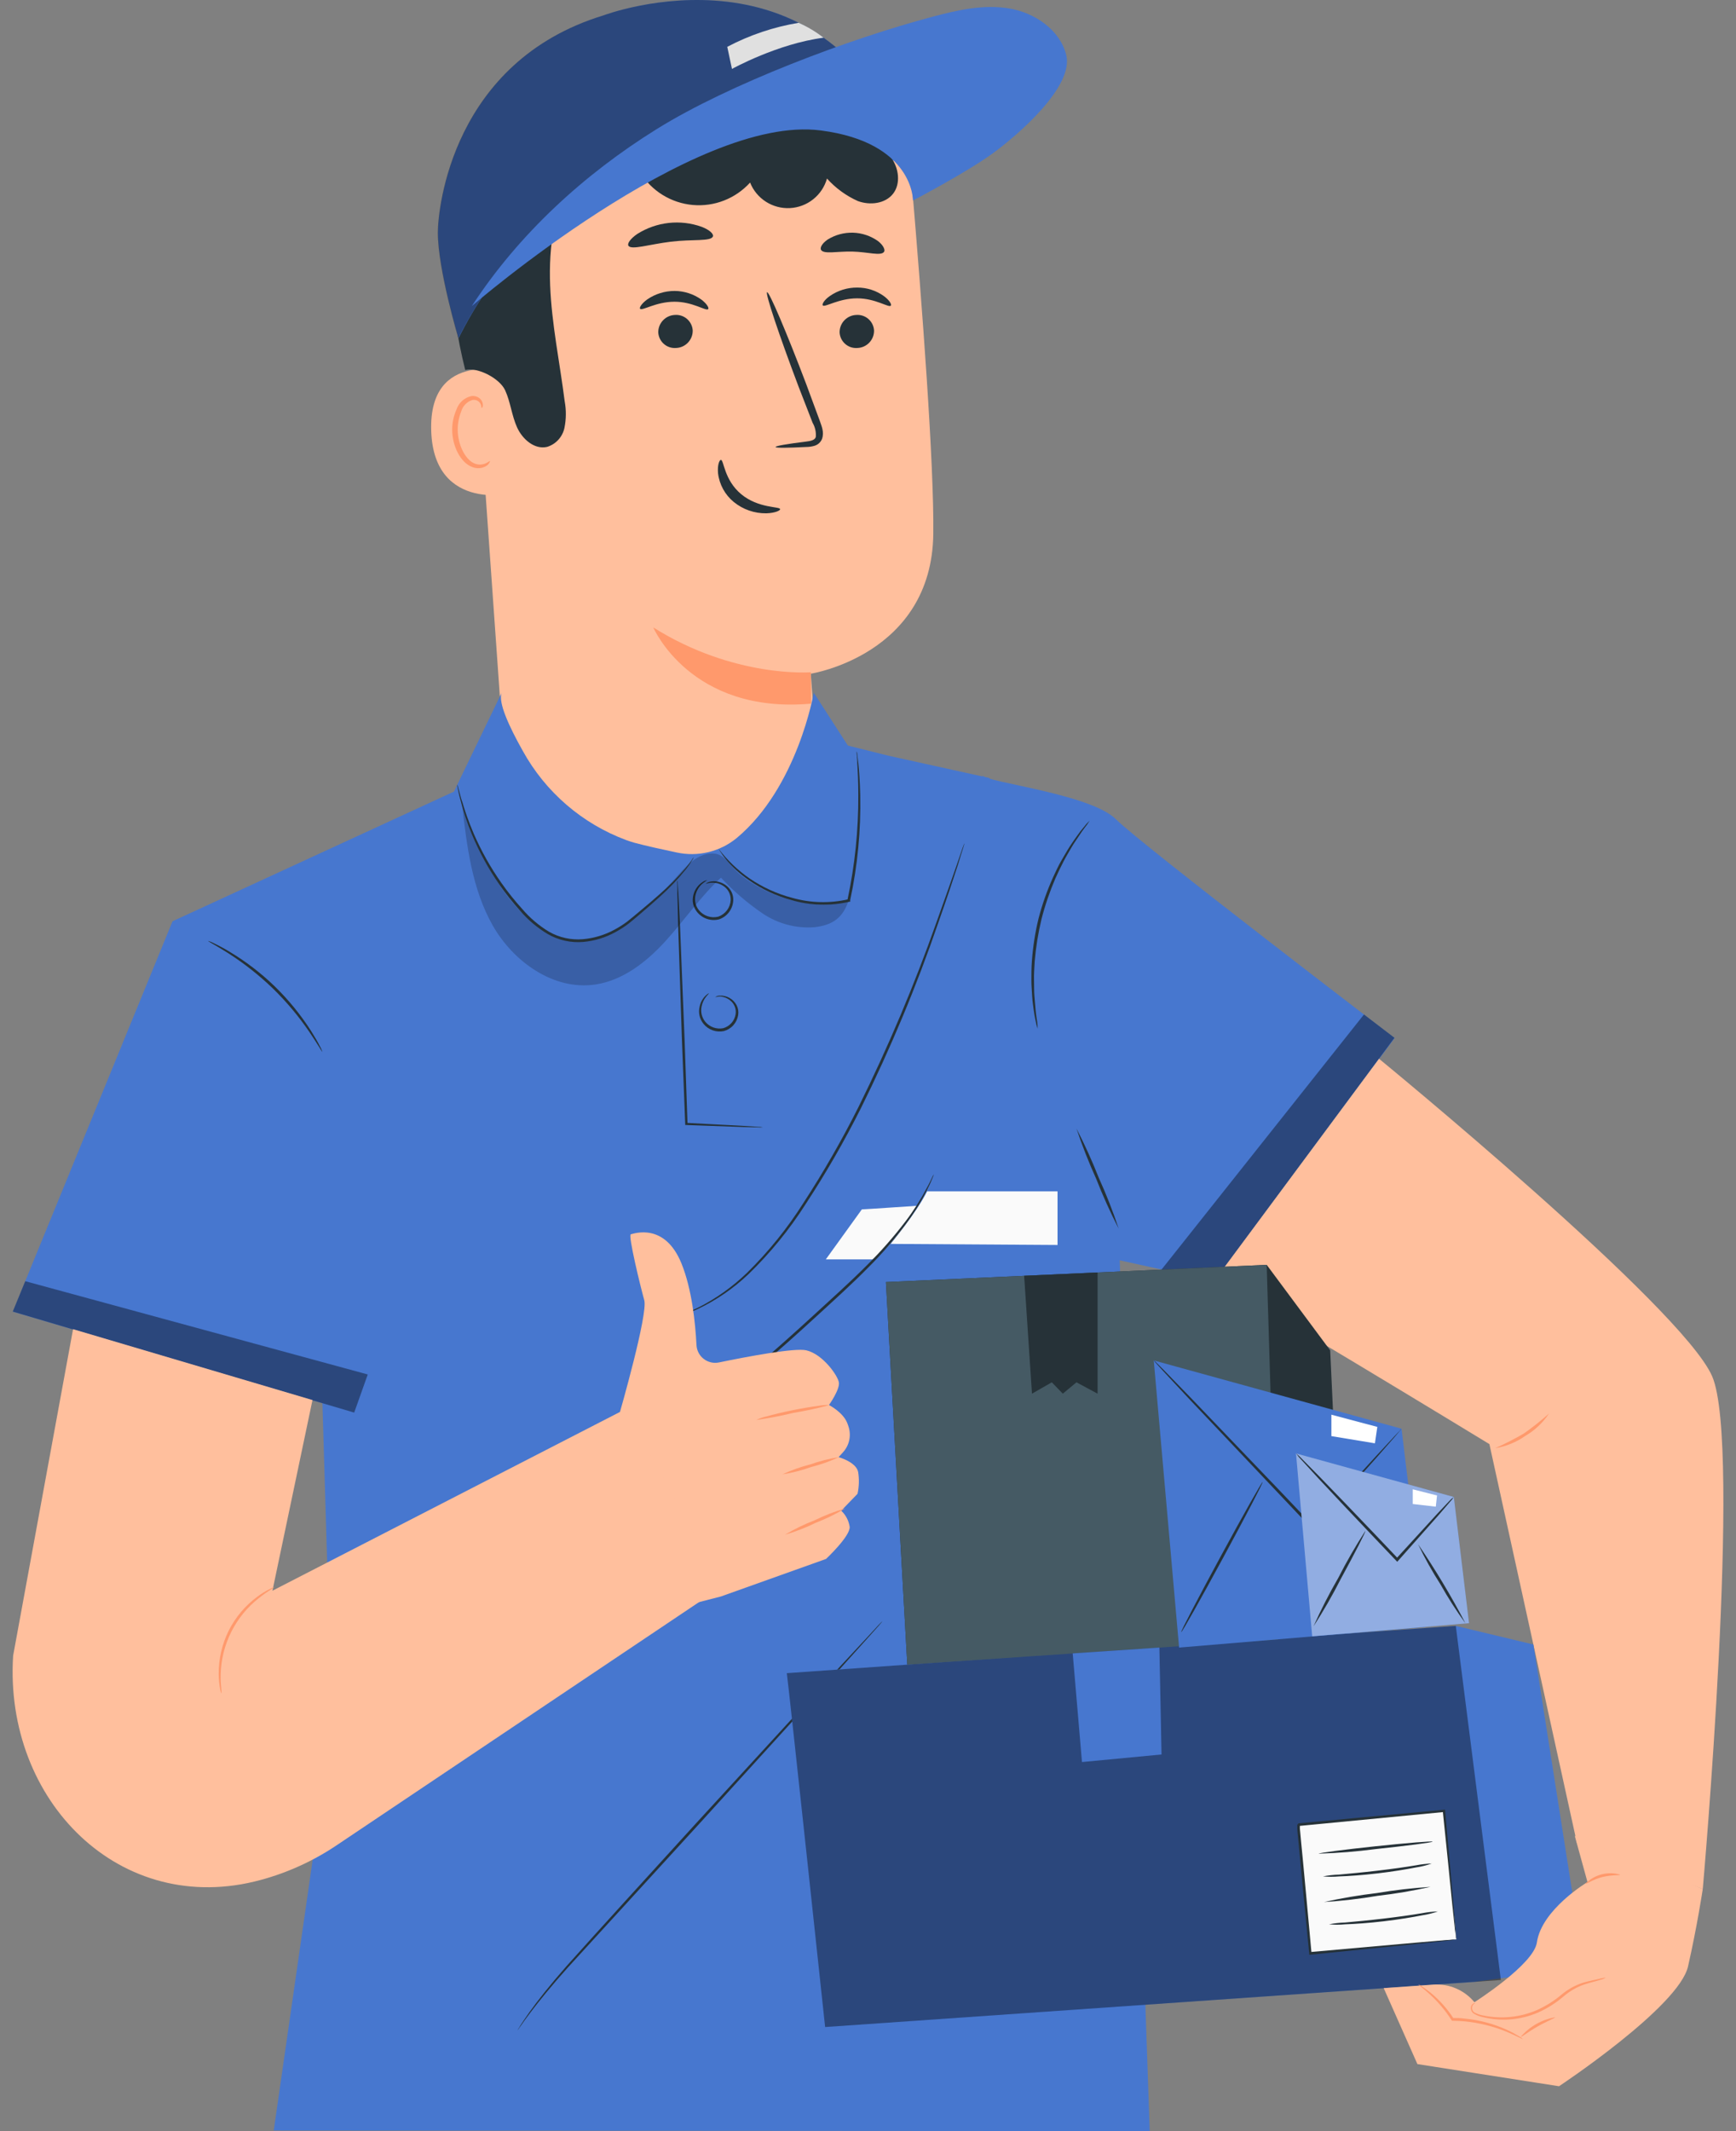 <svg width="132" height="162" viewBox="0 0 132 162" fill="none" xmlns="http://www.w3.org/2000/svg">
<rect x="0" y="0" width="132" height="162" fill="#808080" stroke="none"/>
<path d="M35.784 21.432L38.465 59.417C38.678 62.406 40.016 65.204 42.209 67.246C44.402 69.288 47.288 70.422 50.285 70.421C51.907 70.421 53.512 70.088 55 69.443C56.488 68.797 57.828 67.853 58.936 66.668C60.044 65.484 60.897 64.084 61.442 62.556C61.987 61.028 62.212 59.405 62.104 57.786C61.868 54.171 61.652 51.212 61.652 51.212C61.652 51.212 70.85 49.782 70.965 40.587C71.03 35.289 70.113 23.225 69.334 13.994C69.077 10.983 67.699 8.179 65.474 6.136C63.248 4.093 60.336 2.96 57.315 2.961H51.744C49.471 3.093 47.249 3.681 45.208 4.687C43.166 5.694 41.348 7.1 39.859 8.823C38.371 10.545 37.244 12.548 36.544 14.714C35.843 16.88 35.585 19.164 35.784 21.432Z" fill="#FFBF9D"/>
<path d="M61.659 51.102C61.659 51.102 55.847 51.575 49.673 47.695C49.673 47.695 52.505 54.314 61.68 53.487L61.659 51.102Z" fill="#FF996C"/>
<path d="M66.46 25.128C66.464 25.47 66.333 25.8 66.096 26.048C65.86 26.295 65.535 26.44 65.193 26.452C65.026 26.465 64.858 26.445 64.699 26.393C64.54 26.34 64.394 26.256 64.267 26.146C64.141 26.036 64.039 25.902 63.965 25.751C63.892 25.601 63.849 25.437 63.84 25.27C63.837 24.928 63.966 24.598 64.202 24.35C64.438 24.102 64.761 23.955 65.103 23.942C65.271 23.928 65.439 23.948 65.599 24.001C65.758 24.054 65.905 24.138 66.032 24.249C66.158 24.359 66.261 24.494 66.335 24.645C66.409 24.796 66.451 24.96 66.46 25.128Z" fill="#263238"/>
<path d="M67.733 23.237C67.57 23.408 66.575 22.675 65.165 22.679C63.755 22.683 62.719 23.388 62.561 23.217C62.487 23.139 62.654 22.809 63.103 22.499C63.714 22.076 64.442 21.853 65.185 21.86C65.918 21.857 66.632 22.088 67.223 22.52C67.667 22.854 67.814 23.164 67.733 23.237Z" fill="#263238"/>
<path d="M52.672 25.127C52.676 25.47 52.545 25.8 52.308 26.047C52.072 26.295 51.747 26.44 51.405 26.452C51.238 26.465 51.07 26.445 50.911 26.392C50.752 26.34 50.605 26.256 50.479 26.146C50.353 26.036 50.251 25.901 50.177 25.751C50.104 25.601 50.061 25.437 50.052 25.27C50.048 24.927 50.179 24.596 50.416 24.348C50.652 24.1 50.977 23.954 51.319 23.941C51.486 23.928 51.654 23.949 51.813 24.002C51.972 24.055 52.119 24.139 52.245 24.25C52.371 24.36 52.474 24.495 52.547 24.645C52.621 24.796 52.663 24.96 52.672 25.127Z" fill="#263238"/>
<path d="M53.847 23.499C53.684 23.67 52.686 22.932 51.276 22.936C49.865 22.941 48.83 23.65 48.671 23.474C48.598 23.397 48.761 23.091 49.213 22.761C49.826 22.34 50.553 22.116 51.296 22.117C52.027 22.12 52.74 22.351 53.334 22.777C53.778 23.116 53.925 23.425 53.847 23.499Z" fill="#263238"/>
<path d="M58.974 33.978C58.974 33.897 59.846 33.746 61.269 33.571C61.627 33.53 61.97 33.461 62.031 33.212C62.062 32.84 61.978 32.467 61.79 32.144C61.453 31.272 61.098 30.356 60.723 29.397C59.243 25.484 58.167 22.269 58.326 22.212C58.485 22.155 59.814 25.277 61.297 29.185C61.653 30.152 61.994 31.075 62.32 31.953C62.455 32.36 62.691 32.825 62.504 33.367C62.452 33.494 62.372 33.608 62.27 33.699C62.167 33.79 62.045 33.856 61.913 33.892C61.714 33.949 61.508 33.978 61.301 33.978C59.867 34.051 58.978 34.06 58.974 33.978Z" fill="#263238"/>
<path d="M54.817 34.961C55.046 34.961 55.05 36.481 56.362 37.569C57.674 38.658 59.305 38.491 59.317 38.703C59.341 38.8 58.954 39 58.265 39.02C57.367 39.033 56.492 38.728 55.795 38.16C55.127 37.614 54.697 36.829 54.597 35.972C54.54 35.32 54.711 34.953 54.817 34.961Z" fill="#263238"/>
<path d="M54.21 17.966C54.071 18.374 52.661 18.17 51.002 18.374C49.343 18.578 48.003 19.026 47.782 18.68C47.685 18.517 47.917 18.154 48.459 17.783C49.18 17.328 49.995 17.042 50.842 16.948C51.689 16.854 52.547 16.954 53.35 17.241C53.982 17.485 54.271 17.795 54.21 17.966Z" fill="#263238"/>
<path d="M67.215 19.152C66.966 19.474 65.993 19.152 64.823 19.124C63.653 19.095 62.663 19.34 62.434 19.005C62.333 18.842 62.487 18.52 62.923 18.215C63.505 17.85 64.182 17.668 64.868 17.689C65.554 17.711 66.218 17.936 66.775 18.337C67.187 18.663 67.325 19.018 67.215 19.152Z" fill="#263238"/>
<path d="M38.902 28.337C38.743 28.267 32.584 26.47 32.788 32.755C32.992 39.039 39.256 37.544 39.264 37.36C39.273 37.177 38.902 28.337 38.902 28.337Z" fill="#FFBF9D"/>
<path d="M37.247 35.04C37.218 35.04 37.141 35.122 36.957 35.211C36.701 35.33 36.41 35.346 36.142 35.256C35.47 35.032 34.879 33.997 34.809 32.864C34.778 32.326 34.866 31.787 35.066 31.287C35.121 31.086 35.224 30.902 35.366 30.751C35.508 30.6 35.685 30.486 35.881 30.418C36.006 30.381 36.14 30.389 36.26 30.441C36.38 30.492 36.478 30.584 36.538 30.7C36.627 30.871 36.59 30.997 36.623 31.009C36.656 31.022 36.758 30.899 36.696 30.639C36.656 30.485 36.564 30.349 36.436 30.255C36.348 30.192 36.249 30.147 36.144 30.123C36.039 30.098 35.931 30.095 35.824 30.113C35.568 30.173 35.331 30.297 35.137 30.474C34.942 30.651 34.796 30.874 34.712 31.123C34.464 31.677 34.353 32.283 34.39 32.888C34.471 34.156 35.156 35.334 36.073 35.554C36.244 35.598 36.422 35.602 36.595 35.568C36.768 35.533 36.931 35.46 37.071 35.354C37.239 35.195 37.271 35.053 37.247 35.04Z" fill="#FF996C"/>
<path d="M35.388 28.124C36.346 27.892 38.005 28.776 38.412 29.673C38.82 30.57 38.909 31.588 39.317 32.489C39.724 33.39 40.645 34.197 41.607 33.969C41.932 33.867 42.225 33.681 42.454 33.43C42.684 33.178 42.843 32.871 42.916 32.538C43.054 31.867 43.061 31.174 42.936 30.5C42.565 27.566 41.95 24.656 41.831 21.697C41.713 18.738 42.133 15.669 43.686 13.138C45.239 10.607 48.088 8.765 51.022 9.005C52.974 9.16 54.768 10.179 56.708 10.452C57.864 10.605 59.039 10.493 60.145 10.123C61.251 9.754 62.258 9.137 63.09 8.321C63.302 8.113 64.28 7.465 64.28 7.465C64.28 7.314 64.138 6.002 63.62 5.521C59.768 1.963 52.832 0.968 47.745 2.26C42.659 3.552 37.89 7.151 35.702 11.895C33.513 16.639 34.165 23.307 35.372 28.116" fill="#263238"/>
<path d="M69.42 12.599C69.42 12.599 45.3 4.856 34.867 25.707C34.867 25.707 33.306 20.486 33.306 17.686C33.306 15.815 34.422 4.68 45.883 1.175C45.883 1.175 63.143 -5.411 69.42 12.599Z" fill="#4777CF"/>
<path d="M48.683 13.12C49.111 13.811 49.694 14.393 50.386 14.82C51.078 15.247 51.859 15.507 52.669 15.581C53.479 15.654 54.295 15.539 55.052 15.243C55.809 14.948 56.488 14.48 57.034 13.878C57.273 14.477 57.695 14.987 58.239 15.335C58.783 15.683 59.422 15.852 60.067 15.818C60.712 15.785 61.331 15.55 61.835 15.147C62.34 14.744 62.706 14.194 62.882 13.572C63.536 14.301 64.336 14.884 65.23 15.284C66.147 15.622 67.308 15.492 67.907 14.726C68.507 13.959 68.344 12.749 67.74 11.958C67.082 11.211 66.239 10.649 65.295 10.328C62.436 9.07 59.294 8.595 56.19 8.95C53.113 9.358 50.134 10.858 48.21 13.295" fill="#263238"/>
<g opacity="0.4">
<path d="M69.42 12.599C67.413 10.485 64.662 9.235 61.749 9.115C54.633 8.801 41.318 12.803 34.85 25.707C34.85 25.707 33.289 20.486 33.289 17.686C33.289 15.815 34.406 4.68 45.867 1.175C45.883 1.175 63.143 -5.411 69.42 12.599Z" fill="black"/>
</g>
<path d="M35.873 23.268C39.447 17.794 44.379 13.27 49.926 9.818C55.473 6.366 64.639 2.93 70.956 1.259C72.855 0.754 74.832 0.314 76.768 0.648C78.704 0.982 80.595 2.278 81.072 4.173C81.675 6.558 77.445 10.234 75.46 11.677C73.475 13.119 69.42 15.243 69.42 15.243C69.42 15.243 69.477 10.825 62.401 9.916C52.783 8.657 35.873 23.268 35.873 23.268Z" fill="#4777CF"/>
<path d="M55.657 5.239C55.657 5.239 59.129 3.316 62.622 2.867C62.038 2.414 61.402 2.034 60.727 1.734C58.831 2.048 56.998 2.664 55.298 3.56L55.657 5.239Z" fill="#E0E0E0"/>
<path d="M75.232 59.141L67.582 57.453L64.468 56.675L61.876 52.656C61.876 52.656 60.653 59.842 56.011 63.709C55.383 64.224 54.646 64.589 53.856 64.778C53.066 64.967 52.244 64.975 51.451 64.802C50.403 64.582 49.172 64.313 48.259 64.068C48.064 64.015 47.852 63.946 47.624 63.864C44.267 62.618 41.471 60.207 39.745 57.07C38.718 55.244 37.85 53.37 38.148 52.656L34.516 60.176L13.119 70.031L0.97 99.71L24.515 106.671L25.248 131.125L20.814 161.953L87.422 161.997L85.058 93.409" fill="#4777CF"/>
<path d="M58.012 85.698C57.876 85.709 57.74 85.709 57.604 85.698L56.418 85.67L52.184 85.519H52.102V85.45C52.033 83.612 51.947 81.435 51.853 79.108C51.743 75.754 51.645 72.722 51.568 70.492C51.544 69.408 51.523 68.524 51.507 67.88C51.507 67.59 51.507 67.354 51.507 67.171C51.496 67.088 51.496 67.004 51.507 66.922C51.526 67.002 51.535 67.084 51.535 67.166C51.535 67.354 51.564 67.574 51.58 67.876C51.613 68.519 51.658 69.404 51.711 70.484C51.8 72.713 51.923 75.746 52.057 79.096C52.139 81.427 52.212 83.603 52.277 85.442L52.188 85.356L56.422 85.58L57.604 85.658C57.741 85.656 57.878 85.67 58.012 85.698Z" fill="#263238"/>
<path d="M54.389 75.791C54.482 75.725 54.592 75.689 54.706 75.685C54.971 75.668 55.235 75.727 55.467 75.857C55.698 75.986 55.887 76.18 56.011 76.414C56.127 76.643 56.168 76.903 56.129 77.156C56.085 77.444 55.959 77.712 55.766 77.929C55.573 78.146 55.321 78.302 55.041 78.379C54.757 78.438 54.462 78.418 54.189 78.321C53.916 78.224 53.675 78.054 53.492 77.829C53.344 77.647 53.24 77.434 53.189 77.205C53.138 76.977 53.142 76.739 53.199 76.512C53.262 76.203 53.415 75.919 53.639 75.697C53.794 75.546 53.908 75.497 53.912 75.51C53.916 75.522 53.83 75.595 53.7 75.754C53.519 75.977 53.397 76.242 53.345 76.524C53.304 76.728 53.309 76.938 53.359 77.139C53.41 77.34 53.506 77.527 53.639 77.686C53.802 77.878 54.013 78.023 54.251 78.106C54.489 78.19 54.745 78.208 54.992 78.159C55.232 78.091 55.449 77.956 55.615 77.77C55.782 77.584 55.892 77.354 55.933 77.107C55.967 76.905 55.944 76.698 55.867 76.508C55.79 76.318 55.662 76.153 55.497 76.031C55.273 75.853 54.997 75.754 54.711 75.75C54.499 75.766 54.389 75.807 54.389 75.791Z" fill="#263238"/>
<path d="M53.667 67.179C53.762 67.096 53.878 67.043 54.002 67.024C54.34 66.953 54.693 67.005 54.996 67.171C55.211 67.281 55.395 67.443 55.53 67.644C55.687 67.878 55.765 68.156 55.754 68.438C55.741 68.76 55.632 69.07 55.44 69.328C55.248 69.586 54.983 69.78 54.678 69.885C54.367 69.965 54.04 69.951 53.737 69.845C53.434 69.739 53.169 69.546 52.975 69.29C52.803 69.069 52.699 68.803 52.677 68.524C52.664 68.284 52.703 68.043 52.791 67.819C52.918 67.5 53.142 67.229 53.431 67.044C53.532 66.969 53.652 66.924 53.778 66.914C53.778 66.914 53.659 66.975 53.48 67.114C53.228 67.308 53.038 67.571 52.934 67.872C52.852 68.087 52.827 68.32 52.861 68.547C52.896 68.775 52.988 68.99 53.13 69.172C53.302 69.392 53.534 69.557 53.798 69.647C54.062 69.738 54.346 69.749 54.617 69.681C54.88 69.588 55.109 69.42 55.276 69.198C55.444 68.975 55.542 68.708 55.559 68.43C55.569 68.202 55.516 67.975 55.404 67.775C55.293 67.576 55.127 67.412 54.927 67.301C54.653 67.14 54.334 67.071 54.018 67.106C53.794 67.134 53.676 67.195 53.667 67.179Z" fill="#263238"/>
<path d="M51.499 100.069C51.499 100.069 51.532 100.049 51.601 100.024L51.907 99.906C52.18 99.812 52.567 99.641 53.06 99.413C54.437 98.719 55.701 97.82 56.81 96.747C58.439 95.143 59.879 93.357 61.101 91.425C62.63 89.076 64.026 86.643 65.283 84.137C67.543 79.571 69.526 74.873 71.221 70.068C71.885 68.226 72.403 66.73 72.766 65.699L73.173 64.509C73.218 64.387 73.259 64.285 73.287 64.204C73.299 64.168 73.314 64.134 73.332 64.102C73.329 64.139 73.321 64.176 73.308 64.212C73.283 64.293 73.251 64.395 73.214 64.525C73.12 64.815 72.994 65.214 72.835 65.748C72.497 66.787 71.999 68.291 71.347 70.138C69.696 74.955 67.733 79.66 65.47 84.223C64.21 86.735 62.806 89.173 61.264 91.522C60.027 93.465 58.566 95.256 56.911 96.858C55.785 97.928 54.498 98.815 53.097 99.486C52.713 99.662 52.32 99.816 51.919 99.947L51.605 100.045C51.571 100.058 51.535 100.066 51.499 100.069Z" fill="#263238"/>
<path d="M65.532 91.933C65.707 91.933 69.762 91.656 69.762 91.656C69.762 91.656 68.087 94.615 66.343 95.732H62.793L65.532 91.933Z" fill="#FAFAFA"/>
<path d="M50.79 109.028C50.859 108.962 50.936 108.903 51.018 108.853L51.703 108.38C52.294 107.973 53.146 107.361 54.169 106.575C56.207 105.014 58.921 102.683 61.823 100.017C63.274 98.684 64.676 97.429 65.874 96.223C66.949 95.165 67.948 94.032 68.861 92.832C69.475 92.022 70.02 91.163 70.492 90.264C70.671 89.95 70.781 89.694 70.867 89.522C70.905 89.432 70.953 89.346 71.009 89.266C70.983 89.359 70.949 89.451 70.907 89.539C70.834 89.714 70.732 89.979 70.565 90.301C70.117 91.221 69.587 92.098 68.98 92.921C68.078 94.142 67.085 95.292 66.008 96.361C64.806 97.584 63.412 98.843 61.961 100.172C59.059 102.838 56.341 105.161 54.258 106.693C53.219 107.463 52.351 108.05 51.748 108.446C51.442 108.641 51.202 108.784 51.039 108.886C50.961 108.943 50.878 108.99 50.79 109.028Z" fill="#263238"/>
<path d="M39.362 154.323C39.362 154.323 39.362 154.287 39.411 154.226C39.46 154.164 39.513 154.067 39.578 153.957C39.729 153.724 39.957 153.382 40.263 152.95C40.874 152.094 41.82 150.888 43.067 149.469C45.578 146.653 49.095 142.81 52.967 138.555L62.948 127.677L65.984 124.416L66.799 123.532L67.02 123.308L67.101 123.234C67.101 123.234 67.081 123.267 67.036 123.32L66.832 123.56L66.017 124.473L63.029 127.795L53.126 138.685L43.181 149.559C41.922 150.961 40.96 152.147 40.328 152.987C40.014 153.394 39.774 153.741 39.615 153.969L39.432 154.226C39.411 154.26 39.388 154.293 39.362 154.323Z" fill="#263238"/>
<path d="M74.702 58.953C75.053 59.479 82.927 60.355 84.855 62.279C86.782 64.203 106.048 78.907 106.048 78.907L92.317 97.386L83.457 95.434L74.702 58.953Z" fill="#4777CF"/>
<path opacity="0.4" d="M103.712 77.117L88.318 96.509L92.317 97.389L106.031 78.89L103.712 77.117Z" fill="black"/>
<path d="M78.896 78.196C78.827 77.986 78.773 77.771 78.737 77.552C78.692 77.344 78.639 77.088 78.602 76.786C78.566 76.484 78.504 76.142 78.484 75.759C78.464 75.376 78.423 74.944 78.423 74.508C78.423 74.072 78.423 73.579 78.46 73.073C78.539 71.974 78.709 70.883 78.969 69.813C79.246 68.747 79.613 67.707 80.065 66.703C80.281 66.246 80.473 65.806 80.705 65.415C80.938 65.024 81.137 64.661 81.345 64.339C81.553 64.017 81.753 63.74 81.932 63.491C82.08 63.278 82.239 63.073 82.409 62.876C82.542 62.699 82.691 62.534 82.853 62.383C82.742 62.574 82.615 62.755 82.474 62.925C82.348 63.096 82.193 63.304 82.03 63.561C81.867 63.817 81.659 64.091 81.471 64.421C81.284 64.751 81.064 65.101 80.86 65.501C80.656 65.9 80.453 66.316 80.245 66.78C79.816 67.78 79.464 68.812 79.193 69.866C78.939 70.923 78.766 71.998 78.675 73.081C78.647 73.583 78.61 74.059 78.623 74.504C78.635 74.948 78.623 75.364 78.655 75.727C78.688 76.089 78.712 76.448 78.741 76.749C78.769 77.051 78.806 77.308 78.839 77.516C78.879 77.74 78.899 77.968 78.896 78.196Z" fill="#263238"/>
<path d="M85.058 93.39C84.427 92.166 83.86 90.911 83.359 89.628C82.791 88.375 82.287 87.094 81.851 85.789C82.482 87.012 83.05 88.266 83.554 89.547C84.123 90.8 84.625 92.083 85.058 93.39Z" fill="#263238"/>
<path d="M24.514 79.96C24.481 79.96 24.151 79.369 23.528 78.452C22.714 77.258 21.783 76.147 20.748 75.138C19.708 74.137 18.572 73.24 17.357 72.461C16.42 71.866 15.804 71.556 15.821 71.523C15.977 71.567 16.127 71.628 16.269 71.707C16.668 71.896 17.057 72.106 17.435 72.335C18.688 73.082 19.851 73.972 20.899 74.988C21.943 76.007 22.868 77.141 23.654 78.371C23.951 78.843 24.176 79.235 24.314 79.516C24.399 79.655 24.466 79.804 24.514 79.96Z" fill="#263238"/>
<path opacity="0.4" d="M0.97 99.701L1.919 97.391L27.963 104.482L26.932 107.38L0.97 99.701Z" fill="black"/>
<path d="M70.496 90.562H80.412V94.638L67.725 94.557C67.725 94.557 69.685 92.197 70.496 90.562Z" fill="#FAFAFA"/>
<g opacity="0.2">
<path d="M35.127 61.076C35.486 64.255 35.877 67.536 37.45 70.323C39.023 73.111 42.1 75.308 45.267 74.839C47.378 74.525 49.167 73.115 50.606 71.534C52.045 69.953 53.251 68.163 54.82 66.716C55.769 67.738 56.83 68.65 57.983 69.435C59.148 70.224 60.546 70.593 61.949 70.482C63.33 70.315 64.093 69.765 64.529 68.445C63.053 68.901 62.242 68.832 60.771 68.55C59.146 68.239 57.621 67.54 56.324 66.513C55.46 65.832 55.147 64.809 54.05 64.882C53.035 64.939 52.241 65.742 51.572 66.513C50.493 67.748 49.309 68.888 48.035 69.92C46.812 70.886 45.63 71.55 44.073 71.505C41.509 71.448 39.41 69.435 37.996 67.295C36.691 65.322 35.726 63.144 35.143 60.852" fill="black"/>
</g>
<path d="M65.141 57.109C65.164 57.184 65.179 57.26 65.186 57.338C65.186 57.488 65.235 57.709 65.263 57.994C65.324 58.564 65.385 59.392 65.41 60.439C65.465 63.118 65.209 65.795 64.648 68.415V68.48V68.546H64.587C63.138 68.885 61.626 68.844 60.197 68.427C59.029 68.115 57.925 67.599 56.937 66.903C56.267 66.448 55.668 65.899 55.156 65.273C55.018 65.104 54.89 64.927 54.773 64.743C54.727 64.68 54.687 64.614 54.654 64.543C55.319 65.413 56.117 66.172 57.018 66.793C58.002 67.457 59.09 67.951 60.238 68.252C61.636 68.647 63.111 68.682 64.525 68.354L64.448 68.431V68.366C65.003 65.759 65.276 63.1 65.263 60.435C65.263 59.412 65.218 58.585 65.186 58.01C65.186 57.745 65.157 57.529 65.145 57.354C65.132 57.273 65.13 57.191 65.141 57.109Z" fill="#263238"/>
<path d="M52.759 65.152C52.727 65.239 52.683 65.321 52.628 65.396C52.492 65.622 52.342 65.84 52.18 66.048C51.571 66.808 50.901 67.515 50.175 68.163C49.722 68.571 49.213 69.023 48.663 69.488C48.386 69.72 48.108 69.965 47.799 70.209C47.48 70.45 47.143 70.667 46.792 70.858C46.038 71.273 45.205 71.528 44.347 71.603C43.41 71.683 42.472 71.475 41.657 71.008C40.863 70.535 40.151 69.937 39.55 69.235C38.979 68.6 38.448 67.93 37.96 67.23C37.137 66.042 36.442 64.77 35.886 63.436C35.513 62.539 35.208 61.615 34.973 60.672C34.887 60.338 34.834 60.077 34.801 59.898C34.779 59.809 34.765 59.717 34.761 59.625C34.798 59.71 34.825 59.799 34.842 59.89C34.891 60.065 34.956 60.322 35.05 60.652C35.318 61.58 35.643 62.491 36.024 63.379C36.595 64.692 37.298 65.945 38.123 67.116C38.609 67.807 39.137 68.467 39.705 69.093C40.287 69.776 40.975 70.36 41.742 70.825C42.522 71.27 43.419 71.469 44.314 71.395C45.148 71.324 45.957 71.082 46.694 70.686C47.04 70.503 47.371 70.293 47.685 70.059C47.982 69.83 48.267 69.582 48.545 69.353C49.099 68.893 49.612 68.461 50.069 68.053C50.797 67.425 51.478 66.744 52.107 66.016C52.323 65.755 52.482 65.539 52.588 65.392C52.638 65.307 52.695 65.227 52.759 65.152Z" fill="#263238"/>
<path d="M43.98 111.98L47.122 107.399C47.122 107.399 49.282 99.892 48.989 98.84C48.695 97.789 47.741 93.876 47.965 93.827C48.19 93.778 50.541 92.906 51.817 96.044C52.612 98.001 52.873 100.577 52.958 102.239C52.968 102.445 53.021 102.646 53.116 102.829C53.21 103.011 53.343 103.171 53.506 103.297C53.668 103.424 53.856 103.513 54.056 103.56C54.256 103.607 54.464 103.61 54.666 103.568C56.838 103.12 60.453 102.439 61.313 102.647C62.56 102.944 63.677 104.534 63.783 105.068C63.889 105.602 63.033 106.804 63.033 106.804C63.033 106.804 64.093 107.346 64.419 108.165C64.464 108.275 64.5 108.385 64.533 108.491C64.632 108.82 64.644 109.168 64.568 109.503C64.492 109.837 64.329 110.146 64.097 110.399L63.763 110.766C63.763 110.766 65.087 111.128 65.25 111.886C65.339 112.44 65.323 113.005 65.205 113.553L63.962 114.837C64.309 115.16 64.536 115.591 64.606 116.06C64.671 116.761 62.809 118.505 62.809 118.505L54.817 121.358L51.646 122.173L43.98 111.98Z" fill="#FFBF9D"/>
<path d="M63.058 106.811C62.145 107.057 61.22 107.257 60.286 107.41C59.37 107.635 58.442 107.811 57.507 107.94C57.757 107.818 58.021 107.726 58.293 107.667C58.787 107.529 59.475 107.358 60.246 107.203C61.016 107.048 61.713 106.934 62.226 106.868C62.5 106.812 62.779 106.793 63.058 106.811Z" fill="#FF996C"/>
<path d="M63.788 110.766C63.108 111.084 62.4 111.337 61.672 111.52C60.966 111.773 60.237 111.959 59.496 112.074C60.175 111.755 60.884 111.503 61.611 111.32C62.318 111.066 63.046 110.881 63.788 110.766Z" fill="#FF996C"/>
<path d="M64.264 114.664C63.548 115.093 62.797 115.46 62.019 115.76C61.269 116.128 60.489 116.43 59.688 116.665C60.404 116.236 61.155 115.87 61.933 115.569C62.683 115.202 63.463 114.899 64.264 114.664Z" fill="#FF996C"/>
<path d="M25.566 140.292L54.959 120.574L47.542 107.124L20.716 120.92L23.76 106.427L5.555 101.039L0.998 125.86C0.297 136.897 9.149 145.806 19.819 142.908C21.865 142.355 23.806 141.471 25.566 140.292Z" fill="#FFBF9D"/>
<path d="M16.832 128.718C16.779 128.6 16.745 128.475 16.73 128.347C16.67 128.004 16.636 127.656 16.629 127.308C16.613 126.148 16.873 125.001 17.387 123.962C17.907 122.924 18.669 122.027 19.608 121.345C19.888 121.137 20.185 120.955 20.496 120.799C20.608 120.734 20.729 120.686 20.855 120.656C20.855 120.693 20.378 120.925 19.698 121.471C18.806 122.167 18.082 123.054 17.577 124.066C17.072 125.077 16.8 126.189 16.779 127.32C16.759 128.176 16.893 128.714 16.832 128.718Z" fill="#FF996C"/>
<path d="M92.316 97.386C92.5 97.133 113.249 109.776 113.249 109.776L119.9 140.078L129.474 143.592C129.474 143.592 132.461 109.87 130.187 104.62C127.913 99.371 104.857 80.484 104.857 80.484L92.316 97.386Z" fill="#FFBF9D"/>
<path d="M117.781 107.453C117.319 108.148 116.704 108.728 115.984 109.149C115.301 109.63 114.518 109.95 113.693 110.086C114.438 109.752 115.164 109.38 115.87 108.969C116.535 108.5 117.173 107.994 117.781 107.453Z" fill="#FF996C"/>
<path d="M67.361 97.457L68.987 126.54L102.147 124.299L101.144 102.649L96.315 96.148L67.361 97.457Z" fill="#263238"/>
<path d="M59.826 127.184C59.924 127.743 62.74 154.084 62.74 154.084L112.092 150.656L120.443 149.535L116.592 125.008L110.694 123.594L59.826 127.184Z" fill="#4777CF"/>
<path opacity="0.4" d="M110.694 123.594L59.826 127.188C59.924 127.747 62.74 154.088 62.74 154.088L114.122 150.513L110.694 123.594Z" fill="black"/>
<path d="M97.175 124.633L68.987 126.54L67.361 97.457L96.315 96.148L97.175 124.633Z" fill="#455A64"/>
<path d="M77.873 96.979L78.468 105.942L79.976 105.078L80.812 105.942L81.851 105.078L83.457 105.942V96.727L77.873 96.979Z" fill="#263238"/>
<path d="M89.655 125.243L87.728 103.414L106.569 108.606L108.387 123.674L89.655 125.243Z" fill="#4777CF"/>
<path d="M106.558 108.611C106.524 108.666 106.485 108.718 106.439 108.765L106.077 109.193L104.691 110.775L99.878 116.175L99.804 116.256L99.727 116.179L97.184 113.489L90.471 106.397L88.454 104.229L87.912 103.634C87.844 103.568 87.786 103.494 87.736 103.414C87.811 103.47 87.88 103.533 87.944 103.602L88.515 104.172L90.577 106.291L97.335 113.342L99.894 116.036H99.743L104.634 110.685L106.064 109.144L106.452 108.737C106.483 108.691 106.518 108.649 106.558 108.611Z" fill="#263238"/>
<path d="M96.005 112.656C96.058 112.685 94.713 115.261 93.005 118.411C91.297 121.562 89.871 124.093 89.818 124.064C89.765 124.036 91.11 121.46 92.818 118.309C94.525 115.159 95.96 112.628 96.005 112.656Z" fill="#263238"/>
<path d="M107.946 123.674C107.897 123.702 106.593 121.615 105.032 119.015C103.471 116.415 102.245 114.275 102.298 114.243C102.351 114.21 103.651 116.301 105.212 118.905C106.773 121.509 107.999 123.645 107.946 123.674Z" fill="#263238"/>
<path d="M99.775 124.386L98.544 110.484L110.543 113.794L111.7 123.388L99.775 124.386Z" fill="#4777CF"/>
<path opacity="0.4" d="M99.775 124.386L98.544 110.484L110.543 113.794L111.7 123.388L99.775 124.386Z" fill="white"/>
<path d="M110.542 113.794C110.457 113.93 110.357 114.057 110.245 114.173C110.021 114.438 109.727 114.776 109.373 115.188L106.316 118.636L106.243 118.721L106.165 118.64L104.535 116.928C102.86 115.171 101.352 113.57 100.268 112.404L98.996 111.014C98.832 110.851 98.682 110.674 98.548 110.484C98.729 110.628 98.898 110.786 99.053 110.957L100.378 112.298C101.49 113.439 103.015 115.025 104.69 116.781L106.32 118.497H106.149L109.259 115.098L110.18 114.124C110.29 114.003 110.411 113.892 110.542 113.794Z" fill="#263238"/>
<path d="M103.818 116.375C103.867 116.404 103.027 118.05 101.939 120.043C101.315 121.272 100.626 122.468 99.877 123.626C100.438 122.371 101.063 121.147 101.752 119.957C102.377 118.728 103.066 117.532 103.818 116.375Z" fill="#263238"/>
<path d="M111.424 123.39C110.735 122.447 110.103 121.463 109.533 120.444C108.9 119.46 108.329 118.438 107.825 117.383C109.141 119.313 110.343 121.319 111.424 123.39Z" fill="#263238"/>
<path d="M107.421 113.211V114.328L109.173 114.531L109.267 113.68L107.421 113.211Z" fill="white"/>
<path d="M101.234 107.539V109.169L104.544 109.715L104.727 108.468L101.234 107.539Z" fill="white"/>
<path d="M88.319 133.369L88.156 125.242L81.565 125.686L82.27 133.944L88.319 133.369Z" fill="#4777CF"/>
<path d="M109.81 137.638L98.745 138.688L99.674 148.474L110.738 147.424L109.81 137.638Z" fill="#FAFAFA"/>
<path d="M110.723 147.437C110.709 147.376 110.7 147.313 110.694 147.25C110.694 147.115 110.658 146.94 110.633 146.72C110.584 146.247 110.511 145.575 110.421 144.731C110.246 143.011 110.014 140.582 109.704 137.66L109.802 137.741L98.745 138.805C98.72 138.83 98.924 138.589 98.838 138.691V138.764V138.85V139.013L98.871 139.347L98.932 140.008C98.977 140.444 99.018 140.876 99.058 141.308C99.136 142.168 99.217 143.007 99.295 143.83C99.446 145.461 99.592 147.03 99.723 148.469L99.621 148.387L107.605 147.678L109.871 147.486L110.478 147.441C110.55 147.436 110.622 147.436 110.694 147.441C110.631 147.456 110.567 147.466 110.503 147.47L109.916 147.539L107.674 147.776L99.641 148.591H99.547V148.497C99.405 147.054 99.254 145.497 99.095 143.859C99.019 143.044 98.939 142.203 98.855 141.336C98.814 140.904 98.773 140.472 98.732 140.032C98.712 139.816 98.692 139.596 98.667 139.376L98.639 139.042V138.879V138.793V138.72C98.553 138.822 98.753 138.577 98.736 138.601L109.798 137.57H109.887V137.66C110.148 140.607 110.364 143.06 110.519 144.796C110.588 145.632 110.641 146.296 110.682 146.769C110.682 146.985 110.711 147.156 110.719 147.287C110.724 147.337 110.725 147.387 110.723 147.437Z" fill="#263238"/>
<path d="M108.929 139.996C108.929 140.057 107.002 140.306 104.609 140.559C103.169 140.748 101.72 140.865 100.269 140.909C100.269 140.852 102.196 140.599 104.589 140.347C106.981 140.094 108.925 139.939 108.929 139.996Z" fill="#263238"/>
<path d="M108.864 141.656C108.48 141.795 108.083 141.894 107.678 141.954C106.937 142.1 105.905 142.272 104.76 142.406C103.615 142.541 102.568 142.614 101.814 142.638C101.407 142.675 100.998 142.675 100.591 142.638C100.994 142.559 101.403 142.513 101.814 142.5C102.563 142.431 103.599 142.337 104.74 142.202C105.881 142.068 106.912 141.921 107.658 141.795C108.056 141.719 108.459 141.672 108.864 141.656Z" fill="#263238"/>
<path d="M109.332 145.297C108.946 145.434 108.548 145.534 108.142 145.594C107.4 145.741 106.369 145.912 105.224 146.047C104.079 146.181 103.035 146.255 102.277 146.279C101.871 146.319 101.461 146.319 101.055 146.279C101.458 146.199 101.867 146.153 102.277 146.141C103.027 146.075 104.067 145.978 105.208 145.843C106.349 145.709 107.38 145.562 108.126 145.435C108.524 145.359 108.927 145.313 109.332 145.297Z" fill="#263238"/>
<path d="M108.774 143.43C107.444 143.73 106.099 143.959 104.744 144.114C103.394 144.344 102.034 144.501 100.668 144.587C101.999 144.291 103.345 144.063 104.699 143.902C106.048 143.676 107.409 143.518 108.774 143.43Z" fill="#263238"/>
<path d="M118.543 158.588C118.543 158.588 127.652 152.56 128.353 149.479C129.054 146.397 129.474 143.593 129.474 143.593L119.742 139.562L120.707 143.068C120.707 143.068 117.219 145.142 116.86 147.657C116.624 149.332 112.112 152.201 112.112 152.201C111.737 151.747 111.259 151.389 110.718 151.156C110.178 150.923 109.59 150.822 109.002 150.86L105.212 151.129L107.775 156.904L118.543 158.588Z" fill="#FFBF9D"/>
<path d="M122.101 150.328C121.969 150.409 121.824 150.468 121.673 150.503C121.388 150.597 120.964 150.691 120.451 150.854C119.871 151.06 119.335 151.372 118.869 151.775C118.283 152.275 117.627 152.687 116.921 152.998C115.616 153.553 114.168 153.675 112.788 153.344C112.546 153.297 112.313 153.211 112.1 153.087C112.012 153.038 111.941 152.963 111.896 152.873C111.851 152.783 111.834 152.682 111.847 152.582C111.854 152.52 111.876 152.461 111.912 152.409C111.947 152.358 111.995 152.317 112.051 152.289C112.132 152.26 112.177 152.289 112.177 152.289C112.177 152.289 112.132 152.289 112.071 152.333C112.028 152.364 111.993 152.405 111.969 152.451C111.944 152.498 111.93 152.55 111.929 152.602C111.921 152.686 111.94 152.771 111.982 152.844C112.024 152.917 112.088 152.975 112.165 153.01C112.373 153.112 112.596 153.182 112.825 153.218C114.174 153.492 115.574 153.35 116.84 152.81C117.529 152.503 118.171 152.1 118.747 151.612C119.235 151.207 119.797 150.899 120.402 150.707C120.923 150.56 121.347 150.491 121.624 150.418C121.781 150.375 121.94 150.345 122.101 150.328Z" fill="#FF996C"/>
<path d="M115.793 155.002C115.793 155.034 115.324 154.765 114.549 154.443C113.54 154.031 112.476 153.766 111.391 153.657C111.073 153.624 110.759 153.616 110.458 153.608H110.4L110.368 153.559C109.896 152.821 109.327 152.149 108.676 151.562C108.183 151.118 107.861 150.889 107.861 150.865C107.861 150.841 107.959 150.898 108.114 150.995C108.334 151.138 108.546 151.291 108.75 151.456C109.445 152.022 110.046 152.695 110.531 153.449L110.445 153.4C110.755 153.4 111.073 153.4 111.399 153.449C112.506 153.556 113.587 153.846 114.598 154.309C114.903 154.448 115.198 154.606 115.483 154.782C115.597 154.838 115.701 154.913 115.793 155.002Z" fill="#FF996C"/>
<path d="M118.254 153.344C118.254 153.401 117.639 153.633 116.922 154.041C116.204 154.448 115.678 154.876 115.638 154.827C116.31 154.043 117.236 153.518 118.254 153.344Z" fill="#FF996C"/>
<path d="M123.19 142.505C123.19 142.57 122.554 142.505 121.829 142.688C121.103 142.871 120.606 143.246 120.549 143.193C120.886 142.851 121.309 142.606 121.774 142.485C122.239 142.363 122.728 142.37 123.19 142.505Z" fill="#FF996C"/>
</svg>
